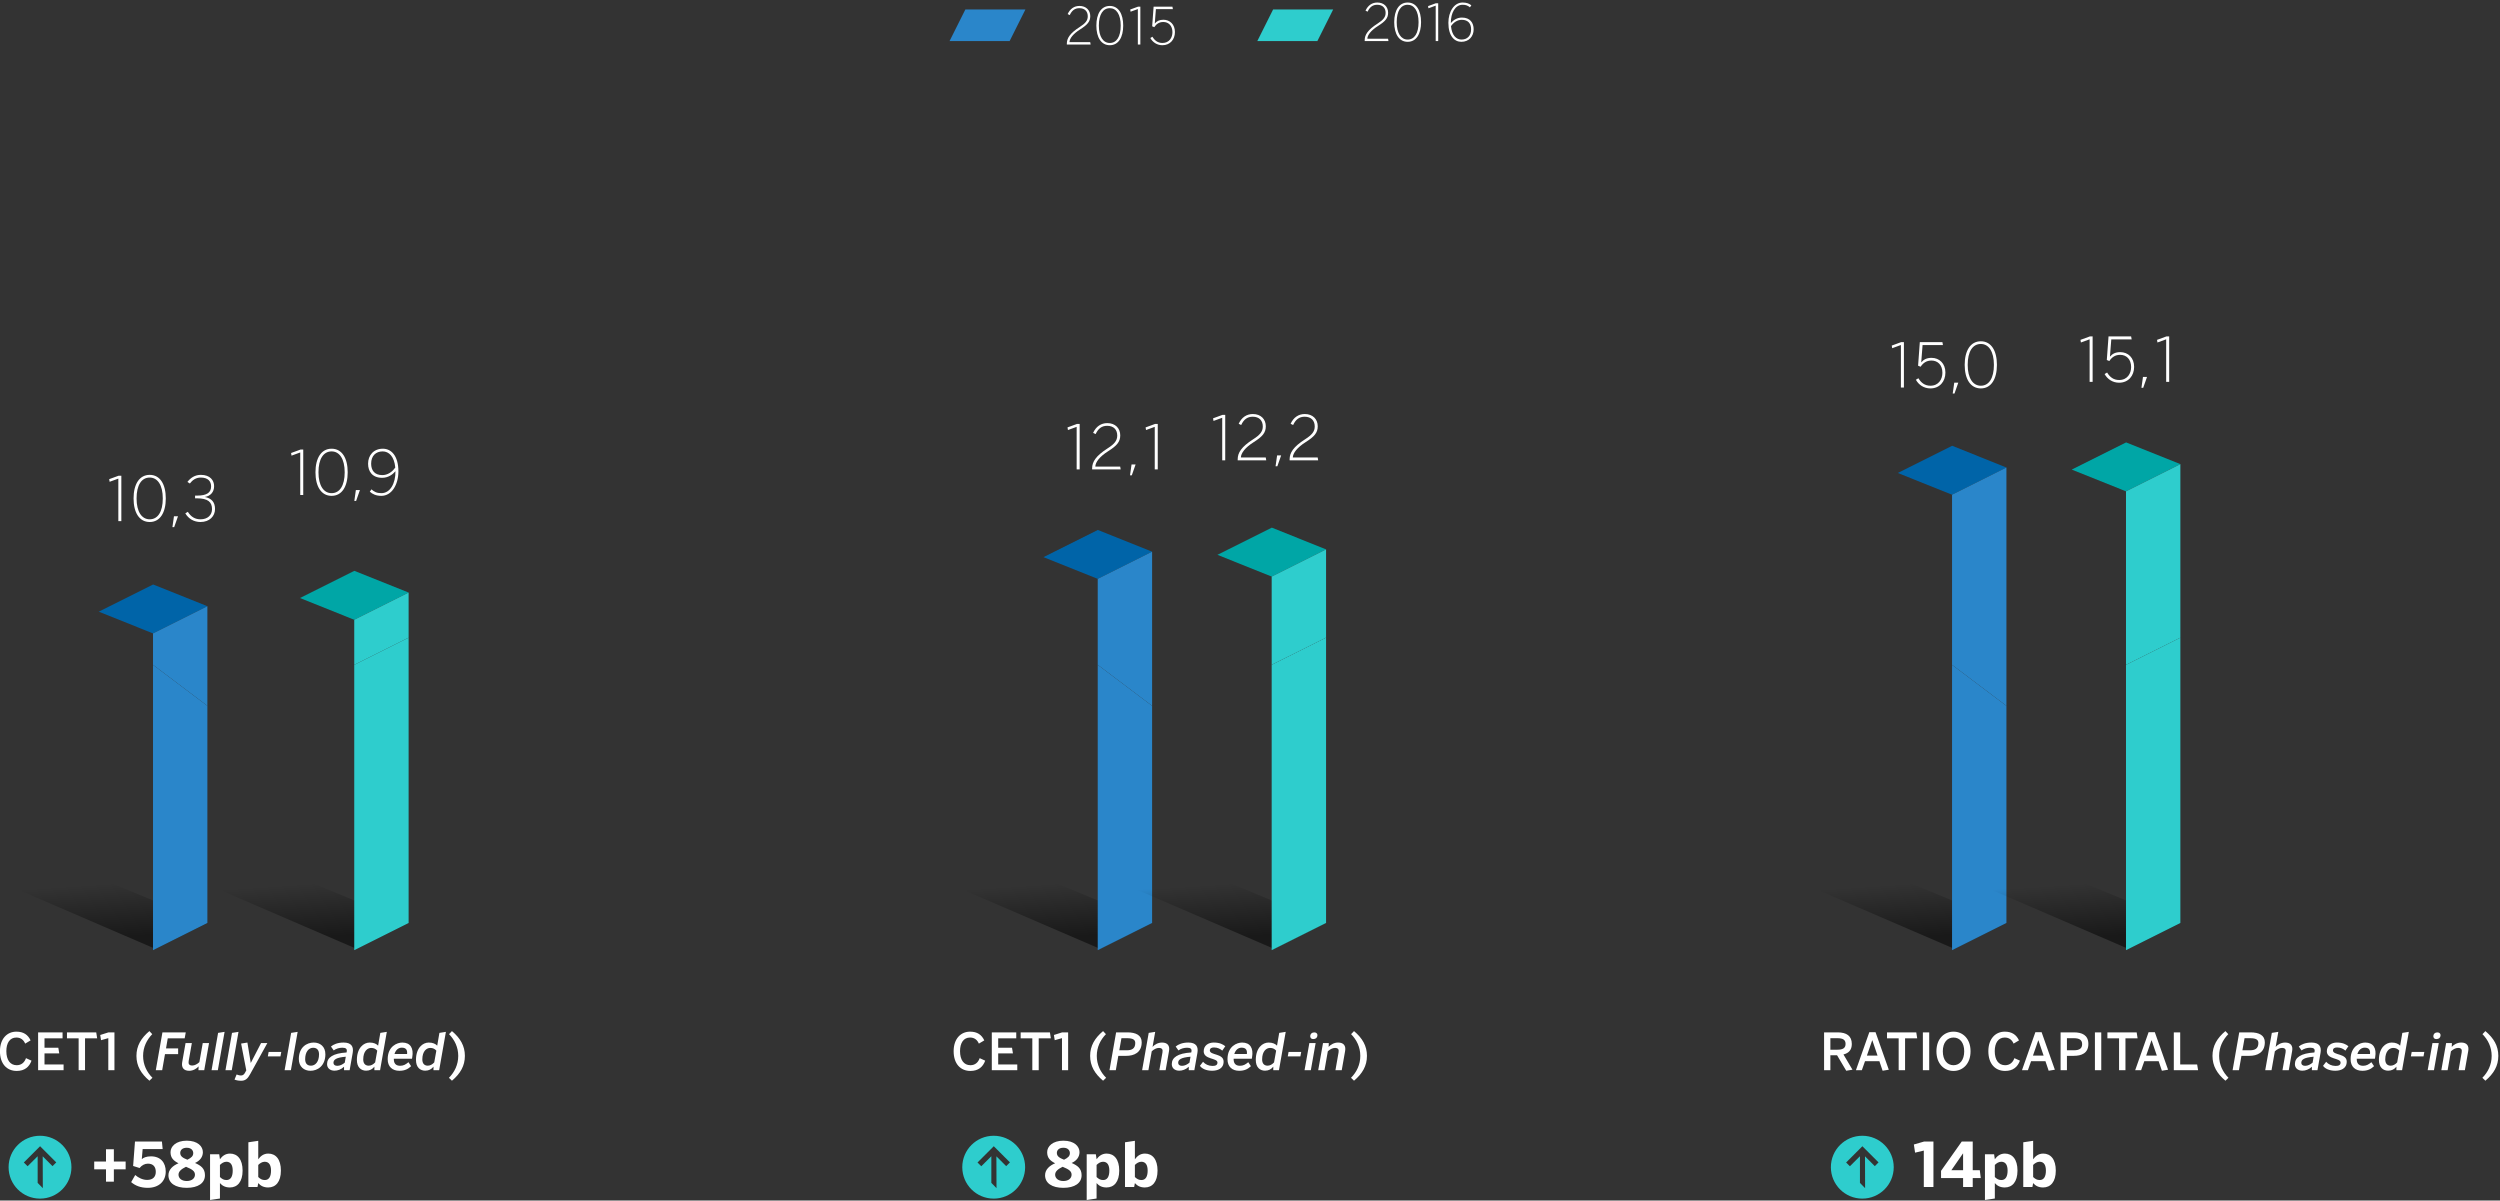 <?xml version="1.0" encoding="UTF-8" standalone="no"?>
<svg width="733px" height="352px" viewBox="0 0 733 352" version="1.1" xmlns="http://www.w3.org/2000/svg" xmlns:xlink="http://www.w3.org/1999/xlink">
    <rect x="0" y="0" width="733" height="352" fill="#333333" stroke="none"/>
    <!-- Generator: Sketch 41.2 (35397) - http://www.bohemiancoding.com/sketch -->
    <title>des_financiero_solvencia</title>
    <desc>Created with Sketch.</desc>
    <defs>
        <linearGradient x1="46.368%" y1="26.965%" x2="56.094%" y2="86.073%" id="linearGradient-1">
            <stop stop-color="#000000" stop-opacity="0" offset="0%"></stop>
            <stop stop-color="#000000" stop-opacity="0.5" offset="100%"></stop>
        </linearGradient>
        <linearGradient x1="46.368%" y1="26.965%" x2="56.094%" y2="86.073%" id="linearGradient-2">
            <stop stop-color="#000000" stop-opacity="0" offset="0%"></stop>
            <stop stop-color="#000000" stop-opacity="0.5" offset="100%"></stop>
        </linearGradient>
    </defs>
    <g id="Page-1" stroke="none" stroke-width="1" fill="none" fill-rule="evenodd">
        <g id="des_financiero_solvencia" transform="translate(-2, -1)">
            <g id="CET1-(Fully-loaded)" transform="translate(1, 303)" fill="#FFFFFF">
                <path d="M5.905,12 C8.23,12 9.58,10.815 10.24,8.985 L8.62,8.25 C8.185,9.495 7.285,10.32 5.905,10.32 C3.97,10.32 2.86,8.76 2.86,6.195 C2.86,3.765 3.91,2.205 5.8,2.205 C7.135,2.205 7.945,2.955 8.38,3.99 L9.97,3.045 C9.205,1.395 7.9,0.48 5.8,0.48 C3.07,0.48 0.985,2.565 0.985,6.21 C0.985,9.96 3.04,12 5.905,12 Z M19.645,11.79 L19.645,10.095 L14.05,10.095 L14.05,6.855 L18.37,6.855 L18.1,5.19 L14.05,5.19 L14.05,2.43 L19.345,2.43 L19.345,0.69 L12.175,0.69 L12.175,11.79 L19.645,11.79 Z M25.93,11.79 L25.93,2.43 L29.485,2.43 L29.215,0.69 L20.635,0.69 L20.635,2.43 L24.055,2.43 L24.055,11.79 L25.93,11.79 Z M34.555,11.79 L34.555,0.69 L32.815,0.69 L30.385,1.455 L30.625,2.985 L32.755,2.385 L32.755,11.79 L34.555,11.79 Z M45.7,14.01 C44.035,12.36 42.955,10.155 42.955,7.59 C42.955,5.04 44.02,2.88 45.64,1.215 L44.8,0.315 C42.355,2.37 41.005,4.65 41.005,7.59 C41.005,10.53 42.355,12.81 44.8,14.865 L45.7,14.01 Z" id="CET1-("></path>
                <path d="M48.55,11.79 L49.375,7.065 L53.23,7.065 L53.23,5.4 L49.675,5.4 L50.185,2.43 L55.15,2.43 L55.465,0.69 L48.625,0.69 L46.675,11.79 L48.55,11.79 Z M56.47,11.955 C57.67,11.955 58.69,11.295 59.23,10.665 L59.185,11.79 L60.88,11.79 L62.29,3.825 L60.445,3.825 L59.455,9.42 C58.825,10.005 58.075,10.41 57.385,10.41 C56.47,10.41 56.17,9.96 56.32,9.09 L57.25,3.825 L55.405,3.825 L54.415,9.45 C54.145,11.025 54.88,11.955 56.47,11.955 Z M64.87,11.79 L66.85,0.54 L64.945,0.84 L63.025,11.79 L64.87,11.79 Z M68.95,11.79 L70.93,0.54 L69.025,0.84 L67.105,11.79 L68.95,11.79 Z M71.71,14.88 C72.94,14.88 73.63,14.25 74.32,12.99 L79.39,3.825 L77.545,3.825 L74.545,9.63 L74.515,9.63 L73.54,3.675 L71.695,3.975 L73.21,11.835 L72.85,12.495 C72.565,13.035 72.22,13.335 71.635,13.335 C71.23,13.335 70.63,13.155 70.375,13.035 L69.76,14.535 C70.15,14.7 70.825,14.88 71.71,14.88 Z M83.23,7.74 L83.47,6.42 L79.765,6.42 L79.525,7.74 L83.23,7.74 Z M86.29,11.79 L88.27,0.54 L86.365,0.84 L84.445,11.79 L86.29,11.79 Z M92.035,11.955 C94.06,11.955 96.4,10.56 96.4,7.11 C96.4,4.83 94.855,3.675 92.98,3.675 C90.97,3.675 88.615,5.025 88.615,8.505 C88.615,10.77 90.16,11.955 92.035,11.955 Z M92.185,10.455 C90.955,10.455 90.475,9.675 90.475,8.535 C90.475,6.42 91.51,5.205 92.815,5.205 C94.03,5.205 94.54,6 94.54,7.14 C94.54,9.285 93.475,10.455 92.185,10.455 Z M99.88,10.5 C99.16,10.5 98.77,10.14 98.77,9.615 C98.77,8.655 99.64,8.055 102.385,7.83 L102.085,9.57 C101.41,10.125 100.69,10.5 99.88,10.5 Z M99.085,11.925 C100,11.925 100.975,11.595 101.875,10.77 L101.875,11.79 L103.51,11.79 L104.41,6.705 C104.725,4.92 104.08,3.675 101.74,3.675 C100.03,3.675 98.755,4.215 98.035,4.845 L98.845,5.985 C99.55,5.445 100.525,5.19 101.395,5.19 C102.43,5.19 102.82,5.565 102.655,6.36 L102.61,6.585 C98.62,6.825 96.895,8.07 96.895,9.99 C96.895,11.145 97.735,11.925 99.085,11.925 Z M109.105,10.455 C108.085,10.455 107.5,9.81 107.5,8.625 C107.5,6.15 108.79,5.25 109.825,5.25 C110.635,5.25 111.19,5.565 111.61,6.045 L110.995,9.495 C110.425,10.11 109.795,10.455 109.105,10.455 Z M108.355,11.925 C109.42,11.925 110.215,11.475 110.77,10.74 L110.77,11.79 L112.435,11.79 L114.415,0.54 L112.51,0.84 L111.865,4.59 C111.37,4.05 110.56,3.675 109.39,3.675 C107.62,3.675 105.64,5.235 105.64,8.775 C105.64,10.965 106.87,11.925 108.355,11.925 Z M118.09,11.955 C119.71,11.955 120.655,11.43 121.54,10.605 L120.76,9.435 C119.935,10.11 119.32,10.485 118.33,10.485 C117.475,10.485 116.47,10.155 116.47,8.595 L116.47,8.415 L121.795,8.415 L121.87,7.98 C122.335,5.31 121.33,3.675 118.945,3.675 C117.49,3.675 114.67,4.725 114.67,8.565 C114.67,10.8 116.095,11.955 118.09,11.955 Z M116.665,7.035 C117.04,5.775 117.88,5.175 118.81,5.175 C120.1,5.175 120.475,5.91 120.355,7.035 L116.665,7.035 Z M126.43,10.455 C125.41,10.455 124.825,9.81 124.825,8.625 C124.825,6.15 126.115,5.25 127.15,5.25 C127.96,5.25 128.515,5.565 128.935,6.045 L128.32,9.495 C127.75,10.11 127.12,10.455 126.43,10.455 Z M125.68,11.925 C126.745,11.925 127.54,11.475 128.095,10.74 L128.095,11.79 L129.76,11.79 L131.74,0.54 L129.835,0.84 L129.19,4.59 C128.695,4.05 127.885,3.675 126.715,3.675 C124.945,3.675 122.965,5.235 122.965,8.775 C122.965,10.965 124.195,11.925 125.68,11.925 Z" id="Fully-loaded"></path>
                <path d="M133.51,14.865 C135.955,12.81 137.305,10.53 137.305,7.59 C137.305,4.65 135.955,2.37 133.51,0.315 L132.655,1.215 C134.29,2.88 135.355,5.04 135.355,7.59 C135.355,10.155 134.275,12.36 132.625,14.01 L133.51,14.865 Z" id=")"></path>
            </g>
            <g id="Group-3" transform="translate(4, 333.915)">
                <g id="+58pb" transform="translate(25, 1)" fill="#FFFFFF">
                    <path d="M6.383,12.541 L6.383,8.941 L9.839,8.941 L9.839,6.655 L6.383,6.655 L6.383,3.055 L4.079,3.055 L4.079,6.655 L0.623,6.655 L0.623,8.941 L4.079,8.941 L4.079,12.541 L6.383,12.541 Z M16.319,14.359 C19.595,14.359 21.593,12.415 21.593,9.571 C21.593,6.979 20.099,5.125 17.255,5.125 C15.905,5.125 15.023,5.521 14.573,5.953 L14.825,3.001 L20.693,3.001 L20.477,0.787 L12.575,0.787 L12.035,7.951 L13.925,8.545 C14.609,7.699 15.473,7.267 16.373,7.267 C17.885,7.267 18.677,8.167 18.677,9.679 C18.677,11.047 17.903,12.037 16.139,12.037 C14.843,12.037 13.565,11.407 12.647,10.597 L11.459,12.685 C12.629,13.693 14.177,14.359 16.319,14.359 Z M27.749,14.359 C31.097,14.359 33.095,12.955 33.095,10.669 C33.095,8.671 31.889,7.825 30.179,7.069 C31.619,6.421 32.483,5.305 32.483,3.901 C32.483,2.227 30.989,0.535 27.749,0.535 C24.599,0.535 22.997,2.209 22.997,3.901 C22.997,5.593 23.879,6.403 25.337,7.159 C23.717,7.825 22.385,8.995 22.385,10.669 C22.385,12.973 24.401,14.359 27.749,14.359 Z M27.947,6.115 C26.615,5.593 25.841,5.125 25.841,4.117 C25.841,3.379 26.381,2.605 27.767,2.605 C29.153,2.605 29.657,3.469 29.657,4.171 C29.657,5.017 29.153,5.521 27.947,6.115 Z M27.749,12.361 C26.219,12.361 25.337,11.515 25.337,10.507 C25.337,9.553 26.165,8.851 27.533,8.185 C29.351,8.923 30.161,9.481 30.161,10.507 C30.161,11.533 29.279,12.361 27.749,12.361 Z M39.413,12.073 C38.639,12.073 38.117,11.785 37.487,11.191 L37.487,7.645 C37.973,7.159 38.639,6.709 39.377,6.709 C40.673,6.709 41.231,7.717 41.231,9.319 C41.231,11.065 40.619,12.073 39.413,12.073 Z M37.487,17.491 L37.487,12.973 C38.207,13.783 39.107,14.251 40.403,14.251 C42.599,14.251 44.129,12.613 44.129,9.301 C44.129,5.989 42.617,4.315 40.439,4.315 C39.017,4.315 38.117,5.107 37.487,5.971 L37.271,4.513 L34.589,4.513 L34.589,17.923 L37.487,17.491 Z M51.635,14.251 C53.831,14.251 55.361,12.613 55.361,9.301 C55.361,5.989 53.849,4.315 51.671,4.315 C50.249,4.315 49.349,5.107 48.719,5.989 L48.719,0.571 L45.821,1.003 L45.821,14.107 L48.503,14.107 L48.719,12.973 C49.439,13.783 50.339,14.251 51.635,14.251 Z M50.645,12.073 C49.871,12.073 49.349,11.785 48.719,11.191 L48.719,7.645 C49.205,7.159 49.871,6.709 50.609,6.709 C51.905,6.709 52.463,7.717 52.463,9.319 C52.463,11.065 51.851,12.073 50.645,12.073 Z"></path>
                </g>
                <path d="M14.494,7.899 L13.396,8.997 L10.524,6.118 L10.555,15.448 L9.042,13.912 L9.042,6.094 L6.093,9.028 L4.987,7.929 L9.756,3.161 L14.494,7.899 Z M0.518,9.304 C0.518,14.395 4.642,18.519 9.733,18.519 C14.824,18.519 18.948,14.395 18.948,9.304 C18.948,4.212 14.824,0.089 9.733,0.089 C4.642,0.089 0.518,4.212 0.518,9.304 L0.518,9.304 Z" id="Fill-2" fill="#2ECDCD"></path>
            </g>
            <g id="CET1-(Phased-in)" transform="translate(281, 303)" fill="#FFFFFF">
                <path d="M5.526,12 C7.851,12 9.201,10.815 9.861,8.985 L8.241,8.25 C7.806,9.495 6.906,10.32 5.526,10.32 C3.591,10.32 2.481,8.76 2.481,6.195 C2.481,3.765 3.531,2.205 5.421,2.205 C6.756,2.205 7.566,2.955 8.001,3.99 L9.591,3.045 C8.826,1.395 7.521,0.48 5.421,0.48 C2.691,0.48 0.606,2.565 0.606,6.21 C0.606,9.96 2.661,12 5.526,12 Z M19.266,11.79 L19.266,10.095 L13.671,10.095 L13.671,6.855 L17.991,6.855 L17.721,5.19 L13.671,5.19 L13.671,2.43 L18.966,2.43 L18.966,0.69 L11.796,0.69 L11.796,11.79 L19.266,11.79 Z M25.551,11.79 L25.551,2.43 L29.106,2.43 L28.836,0.69 L20.256,0.69 L20.256,2.43 L23.676,2.43 L23.676,11.79 L25.551,11.79 Z M34.176,11.79 L34.176,0.69 L32.436,0.69 L30.006,1.455 L30.246,2.985 L32.376,2.385 L32.376,11.79 L34.176,11.79 Z M45.321,14.01 C43.656,12.36 42.576,10.155 42.576,7.59 C42.576,5.04 43.641,2.88 45.261,1.215 L44.421,0.315 C41.976,2.37 40.626,4.65 40.626,7.59 C40.626,10.53 41.976,12.81 44.421,14.865 L45.321,14.01 Z" id="CET1-("></path>
                <path d="M46.296,11.79 L48.156,11.79 L48.891,7.575 L51.231,7.575 C53.466,7.575 55.746,6.645 55.746,3.6 C55.746,1.56 54.096,0.69 51.531,0.69 L48.246,0.69 L46.296,11.79 Z M49.176,5.94 L49.806,2.4 L51.426,2.4 C53.151,2.4 53.856,2.835 53.856,3.81 C53.856,5.445 52.851,5.94 51.411,5.94 L49.176,5.94 Z M57.711,11.79 L58.686,6.24 C59.316,5.655 60.096,5.25 60.771,5.25 C61.701,5.25 62.001,5.7 61.836,6.57 L60.921,11.79 L62.766,11.79 L63.756,6.165 C64.041,4.59 63.306,3.675 61.701,3.675 C60.501,3.675 59.466,4.32 58.926,4.95 L59.706,0.54 L57.801,0.84 L55.866,11.79 L57.711,11.79 Z M67.551,10.5 C66.831,10.5 66.441,10.14 66.441,9.615 C66.441,8.655 67.311,8.055 70.056,7.83 L69.756,9.57 C69.081,10.125 68.361,10.5 67.551,10.5 Z M66.756,11.925 C67.671,11.925 68.646,11.595 69.546,10.77 L69.546,11.79 L71.181,11.79 L72.081,6.705 C72.396,4.92 71.751,3.675 69.411,3.675 C67.701,3.675 66.426,4.215 65.706,4.845 L66.516,5.985 C67.221,5.445 68.196,5.19 69.066,5.19 C70.101,5.19 70.491,5.565 70.326,6.36 L70.281,6.585 C66.291,6.825 64.566,8.07 64.566,9.99 C64.566,11.145 65.406,11.925 66.756,11.925 Z M76.386,11.94 C77.931,11.94 79.761,11.385 79.761,9.255 C79.761,6.825 75.726,7.44 75.726,6 C75.726,5.4 76.161,5.115 76.941,5.115 C78.036,5.115 78.786,5.55 79.371,6.045 L80.256,4.755 C79.566,4.2 78.606,3.675 76.866,3.675 C75.336,3.675 73.926,4.5 73.926,6.24 C73.926,8.715 77.961,8.13 77.961,9.54 C77.961,10.335 77.301,10.545 76.446,10.53 C75.351,10.515 74.376,10.065 73.731,9.315 L72.816,10.5 C73.356,11.28 74.571,11.94 76.386,11.94 Z M84.321,11.955 C85.941,11.955 86.886,11.43 87.771,10.605 L86.991,9.435 C86.166,10.11 85.551,10.485 84.561,10.485 C83.706,10.485 82.701,10.155 82.701,8.595 L82.701,8.415 L88.026,8.415 L88.101,7.98 C88.566,5.31 87.561,3.675 85.176,3.675 C83.721,3.675 80.901,4.725 80.901,8.565 C80.901,10.8 82.326,11.955 84.321,11.955 Z M82.896,7.035 C83.271,5.775 84.111,5.175 85.041,5.175 C86.331,5.175 86.706,5.91 86.586,7.035 L82.896,7.035 Z M92.661,10.455 C91.641,10.455 91.056,9.81 91.056,8.625 C91.056,6.15 92.346,5.25 93.381,5.25 C94.191,5.25 94.746,5.565 95.166,6.045 L94.551,9.495 C93.981,10.11 93.351,10.455 92.661,10.455 Z M91.911,11.925 C92.976,11.925 93.771,11.475 94.326,10.74 L94.326,11.79 L95.991,11.79 L97.971,0.54 L96.066,0.84 L95.421,4.59 C94.926,4.05 94.116,3.675 92.946,3.675 C91.176,3.675 89.196,5.235 89.196,8.775 C89.196,10.965 90.426,11.925 91.911,11.925 Z M102.276,7.74 L102.516,6.42 L98.811,6.42 L98.571,7.74 L102.276,7.74 Z M106.056,2.655 C106.746,2.655 107.151,2.295 107.256,1.74 C107.361,1.185 107.031,0.705 106.341,0.705 C105.666,0.705 105.276,1.065 105.171,1.62 C105.066,2.175 105.381,2.655 106.056,2.655 Z M105.336,11.79 L106.746,3.825 L104.901,3.825 L103.491,11.79 L105.336,11.79 Z M109.341,11.79 L110.316,6.24 C110.946,5.655 111.726,5.25 112.401,5.25 C113.331,5.25 113.631,5.7 113.466,6.57 L112.551,11.79 L114.396,11.79 L115.386,6.165 C115.671,4.59 114.936,3.675 113.331,3.675 C112.131,3.675 111.096,4.32 110.556,4.95 L110.601,3.825 L108.906,3.825 L107.496,11.79 L109.341,11.79 Z" id="Phased-in"></path>
                <path d="M117.996,14.865 C120.441,12.81 121.791,10.53 121.791,7.59 C121.791,4.65 120.441,2.37 117.996,0.315 L117.141,1.215 C118.776,2.88 119.841,5.04 119.841,7.59 C119.841,10.155 118.761,12.36 117.111,14.01 L117.996,14.865 Z" id=")"></path>
            </g>
            <g id="Group-6" transform="translate(284, 333.915)">
                <g id="8pb" transform="translate(24, 1)" fill="#FFFFFF">
                    <path d="M5.779,14.359 C9.127,14.359 11.125,12.955 11.125,10.669 C11.125,8.671 9.919,7.825 8.209,7.069 C9.649,6.421 10.513,5.305 10.513,3.901 C10.513,2.227 9.019,0.535 5.779,0.535 C2.629,0.535 1.027,2.209 1.027,3.901 C1.027,5.593 1.909,6.403 3.367,7.159 C1.747,7.825 0.415,8.995 0.415,10.669 C0.415,12.973 2.431,14.359 5.779,14.359 Z M5.977,6.115 C4.645,5.593 3.871,5.125 3.871,4.117 C3.871,3.379 4.411,2.605 5.797,2.605 C7.183,2.605 7.687,3.469 7.687,4.171 C7.687,5.017 7.183,5.521 5.977,6.115 Z M5.779,12.361 C4.249,12.361 3.367,11.515 3.367,10.507 C3.367,9.553 4.195,8.851 5.563,8.185 C7.381,8.923 8.191,9.481 8.191,10.507 C8.191,11.533 7.309,12.361 5.779,12.361 Z M17.443,12.073 C16.669,12.073 16.147,11.785 15.517,11.191 L15.517,7.645 C16.003,7.159 16.669,6.709 17.407,6.709 C18.703,6.709 19.261,7.717 19.261,9.319 C19.261,11.065 18.649,12.073 17.443,12.073 Z M15.517,17.491 L15.517,12.973 C16.237,13.783 17.137,14.251 18.433,14.251 C20.629,14.251 22.159,12.613 22.159,9.301 C22.159,5.989 20.647,4.315 18.469,4.315 C17.047,4.315 16.147,5.107 15.517,5.971 L15.301,4.513 L12.619,4.513 L12.619,17.923 L15.517,17.491 Z M29.665,14.251 C31.861,14.251 33.391,12.613 33.391,9.301 C33.391,5.989 31.879,4.315 29.701,4.315 C28.279,4.315 27.379,5.107 26.749,5.989 L26.749,0.571 L23.851,1.003 L23.851,14.107 L26.533,14.107 L26.749,12.973 C27.469,13.783 28.369,14.251 29.665,14.251 Z M28.675,12.073 C27.901,12.073 27.379,11.785 26.749,11.191 L26.749,7.645 C27.235,7.159 27.901,6.709 28.639,6.709 C29.935,6.709 30.493,7.717 30.493,9.319 C30.493,11.065 29.881,12.073 28.675,12.073 Z"></path>
                </g>
                <path d="M14.114,7.899 L13.016,8.997 L10.144,6.118 L10.175,15.448 L8.662,13.912 L8.662,6.094 L5.713,9.028 L4.607,7.929 L9.376,3.161 L14.114,7.899 Z M0.138,9.304 C0.138,14.395 4.262,18.519 9.353,18.519 C14.444,18.519 18.568,14.395 18.568,9.304 C18.568,4.212 14.444,0.089 9.353,0.089 C4.262,0.089 0.138,4.212 0.138,9.304 L0.138,9.304 Z" id="Fill-5" fill="#2ECDCD"></path>
            </g>
            <g id="RATIO-CAPITAL-(Phased-in" transform="translate(536, 303)" fill="#FFFFFF">
                <path d="M2.665,11.79 L2.665,7.41 L4.63,7.41 L7.315,11.94 L9.145,11.64 L6.505,7.17 C8.035,6.78 8.95,5.865 8.95,4.095 C8.95,1.74 7.42,0.69 4.795,0.69 L0.82,0.69 L0.82,11.79 L2.665,11.79 Z M2.665,2.4 L4.705,2.4 C6.295,2.4 7.12,2.835 7.12,4.065 C7.12,5.325 6.295,5.775 4.705,5.775 L2.665,5.775 L2.665,2.4 Z M11.89,11.79 L12.82,9.15 L17.035,9.15 L17.98,11.94 L19.795,11.64 L15.91,0.645 L14.08,0.645 L10.15,11.79 L11.89,11.79 Z M14.935,3 L14.965,3 L16.495,7.5 L13.375,7.5 L14.935,3 Z M24.565,11.79 L24.565,2.43 L28.12,2.43 L27.85,0.69 L19.27,0.69 L19.27,2.43 L22.69,2.43 L22.69,11.79 L24.565,11.79 Z M31.645,11.79 L31.645,0.69 L29.785,0.69 L29.785,11.79 L31.645,11.79 Z M38.77,12 C41.44,12 43.765,9.975 43.765,6.24 C43.765,2.505 41.44,0.48 38.77,0.48 C36.085,0.48 33.76,2.505 33.76,6.24 C33.76,9.975 36.085,12 38.77,12 Z M38.77,10.32 C36.895,10.32 35.635,8.76 35.635,6.24 C35.635,3.72 36.895,2.205 38.77,2.205 C40.645,2.205 41.905,3.72 41.905,6.24 C41.905,8.76 40.645,10.32 38.77,10.32 Z M53.905,12 C56.23,12 57.58,10.815 58.24,8.985 L56.62,8.25 C56.185,9.495 55.285,10.32 53.905,10.32 C51.97,10.32 50.86,8.76 50.86,6.195 C50.86,3.765 51.91,2.205 53.8,2.205 C55.135,2.205 55.945,2.955 56.38,3.99 L57.97,3.045 C57.205,1.395 55.9,0.48 53.8,0.48 C51.07,0.48 48.985,2.565 48.985,6.21 C48.985,9.96 51.04,12 53.905,12 Z M60.58,11.79 L61.51,9.15 L65.725,9.15 L66.67,11.94 L68.485,11.64 L64.6,0.645 L62.77,0.645 L58.84,11.79 L60.58,11.79 Z M63.625,3 L63.655,3 L65.185,7.5 L62.065,7.5 L63.625,3 Z M72.025,11.79 L72.025,7.575 L73.99,7.575 C76.27,7.575 78.31,6.825 78.31,4.095 C78.31,1.47 76.435,0.69 74.05,0.69 L70.165,0.69 L70.165,11.79 L72.025,11.79 Z M72.025,2.4 L74.065,2.4 C75.745,2.4 76.48,2.97 76.48,4.14 C76.48,5.385 75.73,5.94 74.08,5.94 L72.025,5.94 L72.025,2.4 Z M82.09,11.79 L82.09,0.69 L80.23,0.69 L80.23,11.79 L82.09,11.79 Z M89.185,11.79 L89.185,2.43 L92.74,2.43 L92.47,0.69 L83.89,0.69 L83.89,2.43 L87.31,2.43 L87.31,11.79 L89.185,11.79 Z M93.775,11.79 L94.705,9.15 L98.92,9.15 L99.865,11.94 L101.68,11.64 L97.795,0.645 L95.965,0.645 L92.035,11.79 L93.775,11.79 Z M96.82,3 L96.85,3 L98.38,7.5 L95.26,7.5 L96.82,3 Z M110.485,11.79 L110.2,10.095 L105.235,10.095 L105.235,0.69 L103.36,0.69 L103.36,11.79 L110.485,11.79 Z M119.395,14.01 C117.73,12.36 116.65,10.155 116.65,7.59 C116.65,5.04 117.715,2.88 119.335,1.215 L118.495,0.315 C116.05,2.37 114.7,4.65 114.7,7.59 C114.7,10.53 116.05,12.81 118.495,14.865 L119.395,14.01 Z" id="RATIO-CAPITAL-("></path>
                <path d="M120.595,11.79 L122.455,11.79 L123.19,7.575 L125.53,7.575 C127.765,7.575 130.045,6.645 130.045,3.6 C130.045,1.56 128.395,0.69 125.83,0.69 L122.545,0.69 L120.595,11.79 Z M123.475,5.94 L124.105,2.4 L125.725,2.4 C127.45,2.4 128.155,2.835 128.155,3.81 C128.155,5.445 127.15,5.94 125.71,5.94 L123.475,5.94 Z M132.01,11.79 L132.985,6.24 C133.615,5.655 134.395,5.25 135.07,5.25 C136,5.25 136.3,5.7 136.135,6.57 L135.22,11.79 L137.065,11.79 L138.055,6.165 C138.34,4.59 137.605,3.675 136,3.675 C134.8,3.675 133.765,4.32 133.225,4.95 L134.005,0.54 L132.1,0.84 L130.165,11.79 L132.01,11.79 Z M141.85,10.5 C141.13,10.5 140.74,10.14 140.74,9.615 C140.74,8.655 141.61,8.055 144.355,7.83 L144.055,9.57 C143.38,10.125 142.66,10.5 141.85,10.5 Z M141.055,11.925 C141.97,11.925 142.945,11.595 143.845,10.77 L143.845,11.79 L145.48,11.79 L146.38,6.705 C146.695,4.92 146.05,3.675 143.71,3.675 C142,3.675 140.725,4.215 140.005,4.845 L140.815,5.985 C141.52,5.445 142.495,5.19 143.365,5.19 C144.4,5.19 144.79,5.565 144.625,6.36 L144.58,6.585 C140.59,6.825 138.865,8.07 138.865,9.99 C138.865,11.145 139.705,11.925 141.055,11.925 Z M150.685,11.94 C152.23,11.94 154.06,11.385 154.06,9.255 C154.06,6.825 150.025,7.44 150.025,6 C150.025,5.4 150.46,5.115 151.24,5.115 C152.335,5.115 153.085,5.55 153.67,6.045 L154.555,4.755 C153.865,4.2 152.905,3.675 151.165,3.675 C149.635,3.675 148.225,4.5 148.225,6.24 C148.225,8.715 152.26,8.13 152.26,9.54 C152.26,10.335 151.6,10.545 150.745,10.53 C149.65,10.515 148.675,10.065 148.03,9.315 L147.115,10.5 C147.655,11.28 148.87,11.94 150.685,11.94 Z M158.62,11.955 C160.24,11.955 161.185,11.43 162.07,10.605 L161.29,9.435 C160.465,10.11 159.85,10.485 158.86,10.485 C158.005,10.485 157,10.155 157,8.595 L157,8.415 L162.325,8.415 L162.4,7.98 C162.865,5.31 161.86,3.675 159.475,3.675 C158.02,3.675 155.2,4.725 155.2,8.565 C155.2,10.8 156.625,11.955 158.62,11.955 Z M157.195,7.035 C157.57,5.775 158.41,5.175 159.34,5.175 C160.63,5.175 161.005,5.91 160.885,7.035 L157.195,7.035 Z M166.96,10.455 C165.94,10.455 165.355,9.81 165.355,8.625 C165.355,6.15 166.645,5.25 167.68,5.25 C168.49,5.25 169.045,5.565 169.465,6.045 L168.85,9.495 C168.28,10.11 167.65,10.455 166.96,10.455 Z M166.21,11.925 C167.275,11.925 168.07,11.475 168.625,10.74 L168.625,11.79 L170.29,11.79 L172.27,0.54 L170.365,0.84 L169.72,4.59 C169.225,4.05 168.415,3.675 167.245,3.675 C165.475,3.675 163.495,5.235 163.495,8.775 C163.495,10.965 164.725,11.925 166.21,11.925 Z M176.575,7.74 L176.815,6.42 L173.11,6.42 L172.87,7.74 L176.575,7.74 Z M180.355,2.655 C181.045,2.655 181.45,2.295 181.555,1.74 C181.66,1.185 181.33,0.705 180.64,0.705 C179.965,0.705 179.575,1.065 179.47,1.62 C179.365,2.175 179.68,2.655 180.355,2.655 Z M179.635,11.79 L181.045,3.825 L179.2,3.825 L177.79,11.79 L179.635,11.79 Z M183.64,11.79 L184.615,6.24 C185.245,5.655 186.025,5.25 186.7,5.25 C187.63,5.25 187.93,5.7 187.765,6.57 L186.85,11.79 L188.695,11.79 L189.685,6.165 C189.97,4.59 189.235,3.675 187.63,3.675 C186.43,3.675 185.395,4.32 184.855,4.95 L184.9,3.825 L183.205,3.825 L181.795,11.79 L183.64,11.79 Z" id="Phased-in"></path>
            </g>
            <g id="Group-9" transform="translate(538, 302.915)">
                <g id=")" transform="translate(191, 0)" fill="#FFFFFF">
                    <path d="M1.712,14.95 C4.157,12.895 5.508,10.615 5.508,7.675 C5.508,4.735 4.157,2.455 1.712,0.4 L0.858,1.3 C2.493,2.965 3.558,5.125 3.558,7.675 C3.558,10.24 2.478,12.445 0.828,14.095 L1.712,14.95 Z"></path>
                </g>
                <g id="14pb" transform="translate(25, 32)" fill="#FFFFFF">
                    <path d="M5.885,14.107 L5.885,0.787 L3.131,0.787 L0.143,1.651 L0.503,4.045 L3.059,3.433 L3.059,14.107 L5.885,14.107 Z M17.405,14.107 L17.405,11.497 L19.763,11.497 L19.475,9.193 L17.405,9.193 L17.405,0.787 L14.183,0.787 L8.117,9.373 L8.117,11.497 L14.579,11.497 L14.579,14.107 L17.405,14.107 Z M14.543,4.279 L14.579,4.279 L14.579,9.193 L11.141,9.193 L14.543,4.279 Z M25.811,12.073 C25.037,12.073 24.515,11.785 23.885,11.191 L23.885,7.645 C24.371,7.159 25.037,6.709 25.775,6.709 C27.071,6.709 27.629,7.717 27.629,9.319 C27.629,11.065 27.017,12.073 25.811,12.073 Z M23.885,17.491 L23.885,12.973 C24.605,13.783 25.505,14.251 26.801,14.251 C28.997,14.251 30.527,12.613 30.527,9.301 C30.527,5.989 29.015,4.315 26.837,4.315 C25.415,4.315 24.515,5.107 23.885,5.971 L23.669,4.513 L20.987,4.513 L20.987,17.923 L23.885,17.491 Z M38.033,14.251 C40.229,14.251 41.759,12.613 41.759,9.301 C41.759,5.989 40.247,4.315 38.069,4.315 C36.647,4.315 35.747,5.107 35.117,5.989 L35.117,0.571 L32.219,1.003 L32.219,14.107 L34.901,14.107 L35.117,12.973 C35.837,13.783 36.737,14.251 38.033,14.251 Z M37.043,12.073 C36.269,12.073 35.747,11.785 35.117,11.191 L35.117,7.645 C35.603,7.159 36.269,6.709 37.007,6.709 C38.303,6.709 38.861,7.717 38.861,9.319 C38.861,11.065 38.249,12.073 37.043,12.073 Z"></path>
                </g>
                <path d="M14.788,38.899 L13.69,39.997 L10.818,37.118 L10.849,46.448 L9.336,44.912 L9.336,37.094 L6.387,40.028 L5.281,38.929 L10.05,34.161 L14.788,38.899 Z M0.812,40.304 C0.812,45.395 4.936,49.519 10.027,49.519 C15.118,49.519 19.242,45.395 19.242,40.304 C19.242,35.212 15.118,31.089 10.027,31.089 C4.936,31.089 0.812,35.212 0.812,40.304 L0.812,40.304 Z" id="Fill-8" fill="#2ECDCD"></path>
            </g>
            <g id="10,3" transform="translate(34, 140)" fill="#FFFFFF">
                <path d="M3.578,13.801 L3.578,0.481 L2.768,0.481 L0.014,1.489 L0.14,2.263 L2.696,1.327 L2.696,13.801 L3.578,13.801 Z M11.894,14.053 C14.936,14.053 16.61,11.299 16.61,7.141 C16.61,2.983 14.936,0.229 11.894,0.229 C8.852,0.229 7.16,2.983 7.16,7.141 C7.16,11.299 8.852,14.053 11.894,14.053 Z M11.894,13.261 C9.572,13.261 8.042,11.065 8.042,7.141 C8.042,3.217 9.5,1.021 11.894,1.021 C14.198,1.021 15.728,3.217 15.728,7.141 C15.728,11.065 14.27,13.261 11.894,13.261 Z M19.076,15.547 L20.192,12.361 L19.004,12.361 L18.554,15.547 L19.076,15.547 Z M26.78,14.053 C29.426,14.053 31.046,12.361 31.046,10.255 C31.046,8.239 30.056,7.123 28.058,6.709 C29.714,6.439 30.776,5.287 30.776,3.541 C30.776,1.903 29.678,0.229 26.888,0.229 C25.106,0.229 23.846,1.147 22.946,2.299 L23.666,2.767 C24.422,1.759 25.43,1.021 26.87,1.021 C29.012,1.021 29.894,2.155 29.894,3.595 C29.894,5.413 28.688,6.313 25.772,6.313 L25.196,6.313 L25.196,7.105 L25.664,7.105 C29.03,7.105 30.164,8.221 30.164,10.291 C30.164,12.019 28.886,13.261 26.798,13.261 C25.268,13.261 24.044,12.613 23.072,11.065 L22.334,11.515 C23.27,13.117 24.89,14.053 26.78,14.053 Z"></path>
            </g>
            <g id="10,9" transform="translate(87, 132)" fill="#FFFFFF">
                <path d="M3.912,14.133 L3.912,0.813 L3.102,0.813 L0.348,1.821 L0.474,2.595 L3.03,1.659 L3.03,14.133 L3.912,14.133 Z M12.228,14.385 C15.27,14.385 16.944,11.631 16.944,7.473 C16.944,3.315 15.27,0.561 12.228,0.561 C9.186,0.561 7.494,3.315 7.494,7.473 C7.494,11.631 9.186,14.385 12.228,14.385 Z M12.228,13.593 C9.906,13.593 8.376,11.397 8.376,7.473 C8.376,3.549 9.834,1.353 12.228,1.353 C14.532,1.353 16.062,3.549 16.062,7.473 C16.062,11.397 14.604,13.593 12.228,13.593 Z M19.41,15.879 L20.526,12.693 L19.338,12.693 L18.888,15.879 L19.41,15.879 Z M27.096,8.301 C24.81,8.301 23.82,6.897 23.82,4.953 C23.82,2.631 25.206,1.353 27.204,1.353 C29.004,1.353 30.588,2.793 30.894,6.069 C29.994,7.383 28.644,8.301 27.096,8.301 Z M26.808,14.385 C29.85,14.385 31.812,11.109 31.812,7.239 C31.812,2.613 29.706,0.561 27.258,0.561 C24.558,0.561 22.92,2.487 22.92,4.953 C22.92,7.221 24.144,9.093 27.042,9.093 C28.824,9.093 30.12,8.139 30.948,7.167 C30.984,10.713 29.418,13.593 26.826,13.593 C25.404,13.593 24.738,13.179 23.91,12.477 L23.424,13.161 C24.198,13.863 25.242,14.385 26.808,14.385 Z"></path>
            </g>
            <g id="12,1" transform="translate(314, 125)" fill="#FFFFFF">
                <path d="M4.558,13.627 L4.558,0.307 L3.748,0.307 L0.994,1.315 L1.12,2.089 L3.676,1.153 L3.676,13.627 L4.558,13.627 Z M16.582,13.627 L16.438,12.799 L9.148,12.799 C9.184,11.503 10.39,9.901 12.91,8.299 C15.466,6.679 16.456,5.545 16.456,3.655 C16.456,1.567 14.998,0.055 12.658,0.055 C10.822,0.055 9.364,1.045 8.5,2.917 L9.238,3.277 C10.012,1.621 11.056,0.847 12.622,0.847 C14.566,0.847 15.574,2.017 15.574,3.709 C15.574,5.167 14.764,6.175 12.784,7.435 C9.274,9.685 8.212,11.413 8.212,13.339 L8.212,13.627 L16.582,13.627 Z M19.84,15.373 L20.956,12.187 L19.768,12.187 L19.318,15.373 L19.84,15.373 Z M27.454,13.627 L27.454,0.307 L26.644,0.307 L23.89,1.315 L24.016,2.089 L26.572,1.153 L26.572,13.627 L27.454,13.627 Z"></path>
            </g>
            <g id="12,2" transform="translate(357, 122)" fill="#FFFFFF">
                <path d="M4.236,13.963 L4.236,0.643 L3.426,0.643 L0.672,1.651 L0.798,2.425 L3.354,1.489 L3.354,13.963 L4.236,13.963 Z M16.26,13.963 L16.116,13.135 L8.826,13.135 C8.862,11.839 10.068,10.237 12.588,8.635 C15.144,7.015 16.134,5.881 16.134,3.991 C16.134,1.903 14.676,0.391 12.336,0.391 C10.5,0.391 9.042,1.381 8.178,3.253 L8.916,3.613 C9.69,1.957 10.734,1.183 12.3,1.183 C14.244,1.183 15.252,2.353 15.252,4.045 C15.252,5.503 14.442,6.511 12.462,7.771 C8.952,10.021 7.89,11.749 7.89,13.675 L7.89,13.963 L16.26,13.963 Z M19.518,15.709 L20.634,12.523 L19.446,12.523 L18.996,15.709 L19.518,15.709 Z M31.488,13.963 L31.344,13.135 L24.054,13.135 C24.09,11.839 25.296,10.237 27.816,8.635 C30.372,7.015 31.362,5.881 31.362,3.991 C31.362,1.903 29.904,0.391 27.564,0.391 C25.728,0.391 24.27,1.381 23.406,3.253 L24.144,3.613 C24.918,1.957 25.962,1.183 27.528,1.183 C29.472,1.183 30.48,2.353 30.48,4.045 C30.48,5.503 29.67,6.511 27.69,7.771 C24.18,10.021 23.118,11.749 23.118,13.675 L23.118,13.963 L31.488,13.963 Z"></path>
            </g>
            <g id="15,0" transform="translate(556, 101)" fill="#FFFFFF">
                <path d="M4.226,13.633 L4.226,0.313 L3.416,0.313 L0.662,1.321 L0.788,2.095 L3.344,1.159 L3.344,13.633 L4.226,13.633 Z M11.984,13.885 C14.702,13.885 16.394,11.869 16.394,9.241 C16.394,6.577 14.63,4.921 12.326,4.921 C10.886,4.921 10.004,5.425 9.302,6.253 L9.698,1.177 L15.674,1.177 L15.512,0.313 L8.888,0.313 L8.384,7.225 L9.122,7.531 C9.86,6.433 10.814,5.713 12.308,5.713 C14.126,5.713 15.512,6.991 15.512,9.295 C15.512,11.185 14.414,13.093 12.002,13.093 C10.328,13.093 9.248,12.193 8.474,10.897 L7.736,11.347 C8.564,12.841 10.094,13.885 11.984,13.885 Z M19.058,15.379 L20.174,12.193 L18.986,12.193 L18.536,15.379 L19.058,15.379 Z M26.78,13.885 C29.822,13.885 31.496,11.131 31.496,6.973 C31.496,2.815 29.822,0.061 26.78,0.061 C23.738,0.061 22.046,2.815 22.046,6.973 C22.046,11.131 23.738,13.885 26.78,13.885 Z M26.78,13.093 C24.458,13.093 22.928,10.897 22.928,6.973 C22.928,3.049 24.386,0.853 26.78,0.853 C29.084,0.853 30.614,3.049 30.614,6.973 C30.614,10.897 29.156,13.093 26.78,13.093 Z"></path>
            </g>
            <g id="15,1" transform="translate(611, 99)" fill="#FFFFFF">
                <path d="M4.558,13.959 L4.558,0.639 L3.748,0.639 L0.994,1.647 L1.12,2.421 L3.676,1.485 L3.676,13.959 L4.558,13.959 Z M12.316,14.211 C15.034,14.211 16.726,12.195 16.726,9.567 C16.726,6.903 14.962,5.247 12.658,5.247 C11.218,5.247 10.336,5.751 9.634,6.579 L10.03,1.503 L16.006,1.503 L15.844,0.639 L9.22,0.639 L8.716,7.551 L9.454,7.857 C10.192,6.759 11.146,6.039 12.64,6.039 C14.458,6.039 15.844,7.317 15.844,9.621 C15.844,11.511 14.746,13.419 12.334,13.419 C10.66,13.419 9.58,12.519 8.806,11.223 L8.068,11.673 C8.896,13.167 10.426,14.211 12.316,14.211 Z M19.39,15.705 L20.506,12.519 L19.318,12.519 L18.868,15.705 L19.39,15.705 Z M27.004,13.959 L27.004,0.639 L26.194,0.639 L23.44,1.647 L23.566,2.421 L26.122,1.485 L26.122,13.959 L27.004,13.959 Z"></path>
            </g>
            <polygon id="Fill-10" fill="url(#linearGradient-1)" points="0 258.695 47.534 279.2 62.805 271.621 18.999 253.446"></polygon>
            <g id="Group-18" transform="translate(30, 171.915)">
                <polygon id="Fill-12" fill="#2A86CA" points="16.862 107.678 32.805 99.706 32.805 36.04 16.862 24.012"></polygon>
                <polygon id="Fill-14" fill="#0064A8" points="16.862 14.802 32.806 6.83 16.897 0.455 0.953 8.427"></polygon>
                <polygon id="Fill-16" fill="#2A86CA" points="16.862 14.802 16.862 24.012 32.805 36.04 32.805 6.83"></polygon>
            </g>
            <polygon id="Fill-19" fill="url(#linearGradient-2)" points="59.003 258.695 106.538 279.2 121.809 271.621 78.002 253.446"></polygon>
            <g id="Group-27" transform="translate(89, 167.915)">
                <polygon id="Fill-21" fill="#2ECDCD" points="16.865 111.678 32.808 103.706 32.808 20.04 16.865 28.012"></polygon>
                <polygon id="Fill-23" fill="#00A6A6" points="16.865 14.802 32.809 6.83 16.9 0.455 0.956 8.427"></polygon>
                <polygon id="Fill-25" fill="#2ECDCD" points="16.865 14.802 16.865 28.012 32.808 20.04 32.808 6.83"></polygon>
            </g>
            <polygon id="Fill-28" fill="url(#linearGradient-2)" points="276.992 258.695 324.527 279.2 339.798 271.621 295.991 253.446"></polygon>
            <g id="Group-36" transform="translate(307, 155.915)">
                <polygon id="Fill-30" fill="#2A86CA" points="16.854 123.678 32.797 115.706 32.797 52.04 16.854 40.012"></polygon>
                <polygon id="Fill-32" fill="#0064A8" points="16.854 14.812 32.798 6.84 16.889 0.465 0.945 8.438"></polygon>
                <polygon id="Fill-34" fill="#2A86CA" points="16.854 14.812 16.854 40.011 32.797 52.041 32.797 6.84"></polygon>
            </g>
            <polygon id="Fill-37" fill="url(#linearGradient-1)" points="327.996 258.695 375.53 279.2 390.801 271.621 346.994 253.446"></polygon>
            <g id="Group-45" transform="translate(358, 154.915)">
                <polygon id="Fill-39" fill="#2ECDCD" points="16.858 124.678 32.801 116.706 32.801 33.04 16.858 41.012"></polygon>
                <polygon id="Fill-41" fill="#00A6A6" points="16.858 15.135 32.802 7.163 16.893 0.788 0.949 8.76"></polygon>
                <polygon id="Fill-43" fill="#2ECDCD" points="16.858 15.135 16.858 41.012 32.801 33.04 32.801 7.163"></polygon>
            </g>
            <polygon id="Fill-46" fill="url(#linearGradient-1)" points="527.477 258.695 575.012 279.2 590.282 271.621 546.475 253.446"></polygon>
            <g id="Group-54" transform="translate(558, 130.915)">
                <polygon id="Fill-48" fill="#2A86CA" points="16.339 148.678 32.282 140.706 32.282 77.04 16.339 65.012"></polygon>
                <polygon id="Fill-50" fill="#0064A8" points="16.339 15.135 32.283 7.163 16.374 0.788 0.43 8.76"></polygon>
                <polygon id="Fill-52" fill="#2A86CA" points="16.339 15.135 16.339 65.012 32.282 77.04 32.282 7.163"></polygon>
            </g>
            <polygon id="Fill-55" fill="url(#linearGradient-1)" points="578.48 258.695 626.015 279.2 641.285 271.621 597.478 253.446"></polygon>
            <g id="Group-66" transform="translate(280, 0.915)">
                <polygon id="Fill-57" fill="#2ECDCD" points="345.342 278.678 361.285 270.706 361.285 187.04 345.342 195.012"></polygon>
                <polygon id="Fill-59" fill="#00A6A6" points="345.342 144.145 361.286 136.173 345.377 129.798 329.433 137.77"></polygon>
                <polygon id="Fill-61" fill="#2ECDCD" points="345.342 144.145 345.342 195.012 361.285 187.041 361.285 136.173"></polygon>
                <g id="2016" transform="translate(122, 0)" fill="#FFFFFF">
                    <path d="M7.101,12.135 L6.981,11.445 L0.906,11.445 C0.936,10.365 1.941,9.03 4.041,7.695 C6.171,6.345 6.996,5.4 6.996,3.825 C6.996,2.085 5.781,0.825 3.831,0.825 C2.301,0.825 1.086,1.65 0.366,3.21 L0.981,3.51 C1.626,2.13 2.496,1.485 3.801,1.485 C5.421,1.485 6.261,2.46 6.261,3.87 C6.261,5.085 5.586,5.925 3.936,6.975 C1.011,8.85 0.126,10.29 0.126,11.895 L0.126,12.135 L7.101,12.135 Z M12.726,12.345 C15.261,12.345 16.656,10.05 16.656,6.585 C16.656,3.12 15.261,0.825 12.726,0.825 C10.191,0.825 8.781,3.12 8.781,6.585 C8.781,10.05 10.191,12.345 12.726,12.345 Z M12.726,11.685 C10.791,11.685 9.516,9.855 9.516,6.585 C9.516,3.315 10.731,1.485 12.726,1.485 C14.646,1.485 15.921,3.315 15.921,6.585 C15.921,9.855 14.706,11.685 12.726,11.685 Z M21.681,12.135 L21.681,1.035 L21.006,1.035 L18.711,1.875 L18.816,2.52 L20.946,1.74 L20.946,12.135 L21.681,12.135 Z M28.461,12.345 C30.711,12.345 32.076,10.74 32.076,8.685 C32.076,6.795 31.056,5.235 28.641,5.235 C27.156,5.235 26.076,6.03 25.386,6.84 C25.356,3.9 26.661,1.485 28.821,1.485 C29.871,1.485 30.396,1.755 30.981,2.235 L31.401,1.65 C30.816,1.17 30.066,0.825 28.836,0.825 C26.301,0.825 24.666,3.555 24.666,6.78 C24.666,10.635 26.421,12.345 28.461,12.345 Z M28.506,11.685 C27.006,11.685 25.686,10.485 25.431,7.755 C26.181,6.66 27.306,5.895 28.596,5.895 C30.501,5.895 31.326,7.065 31.326,8.685 C31.326,10.62 30.171,11.685 28.506,11.685 Z"></path>
                </g>
                <g id="2015" transform="translate(34, 1)" fill="#FFFFFF">
                    <path d="M7.771,12.135 L7.651,11.445 L1.576,11.445 C1.606,10.365 2.611,9.03 4.711,7.695 C6.841,6.345 7.666,5.4 7.666,3.825 C7.666,2.085 6.451,0.825 4.501,0.825 C2.971,0.825 1.756,1.65 1.036,3.21 L1.651,3.51 C2.296,2.13 3.166,1.485 4.471,1.485 C6.091,1.485 6.931,2.46 6.931,3.87 C6.931,5.085 6.256,5.925 4.606,6.975 C1.681,8.85 0.796,10.29 0.796,11.895 L0.796,12.135 L7.771,12.135 Z M13.396,12.345 C15.931,12.345 17.326,10.05 17.326,6.585 C17.326,3.12 15.931,0.825 13.396,0.825 C10.861,0.825 9.451,3.12 9.451,6.585 C9.451,10.05 10.861,12.345 13.396,12.345 Z M13.396,11.685 C11.461,11.685 10.186,9.855 10.186,6.585 C10.186,3.315 11.401,1.485 13.396,1.485 C15.316,1.485 16.591,3.315 16.591,6.585 C16.591,9.855 15.376,11.685 13.396,11.685 Z M22.351,12.135 L22.351,1.035 L21.676,1.035 L19.381,1.875 L19.486,2.52 L21.616,1.74 L21.616,12.135 L22.351,12.135 Z M28.816,12.345 C31.081,12.345 32.491,10.665 32.491,8.475 C32.491,6.255 31.021,4.875 29.101,4.875 C27.901,4.875 27.166,5.295 26.581,5.985 L26.911,1.755 L31.891,1.755 L31.756,1.035 L26.236,1.035 L25.816,6.795 L26.431,7.05 C27.046,6.135 27.841,5.535 29.086,5.535 C30.601,5.535 31.756,6.6 31.756,8.52 C31.756,10.095 30.841,11.685 28.831,11.685 C27.436,11.685 26.536,10.935 25.891,9.855 L25.276,10.23 C25.966,11.475 27.241,12.345 28.816,12.345 Z"></path>
                </g>
                <polygon id="Fill-64" fill="#2ECDCD" points="112.888 2.853 108.255 12.12 90.646 12.12 95.279 2.853"></polygon>
                <polygon id="Fill-65" fill="#2A86CA" points="22.656 2.853 18.023 12.12 0.414 12.12 5.047 2.853"></polygon>
            </g>
        </g>
    </g>
</svg>